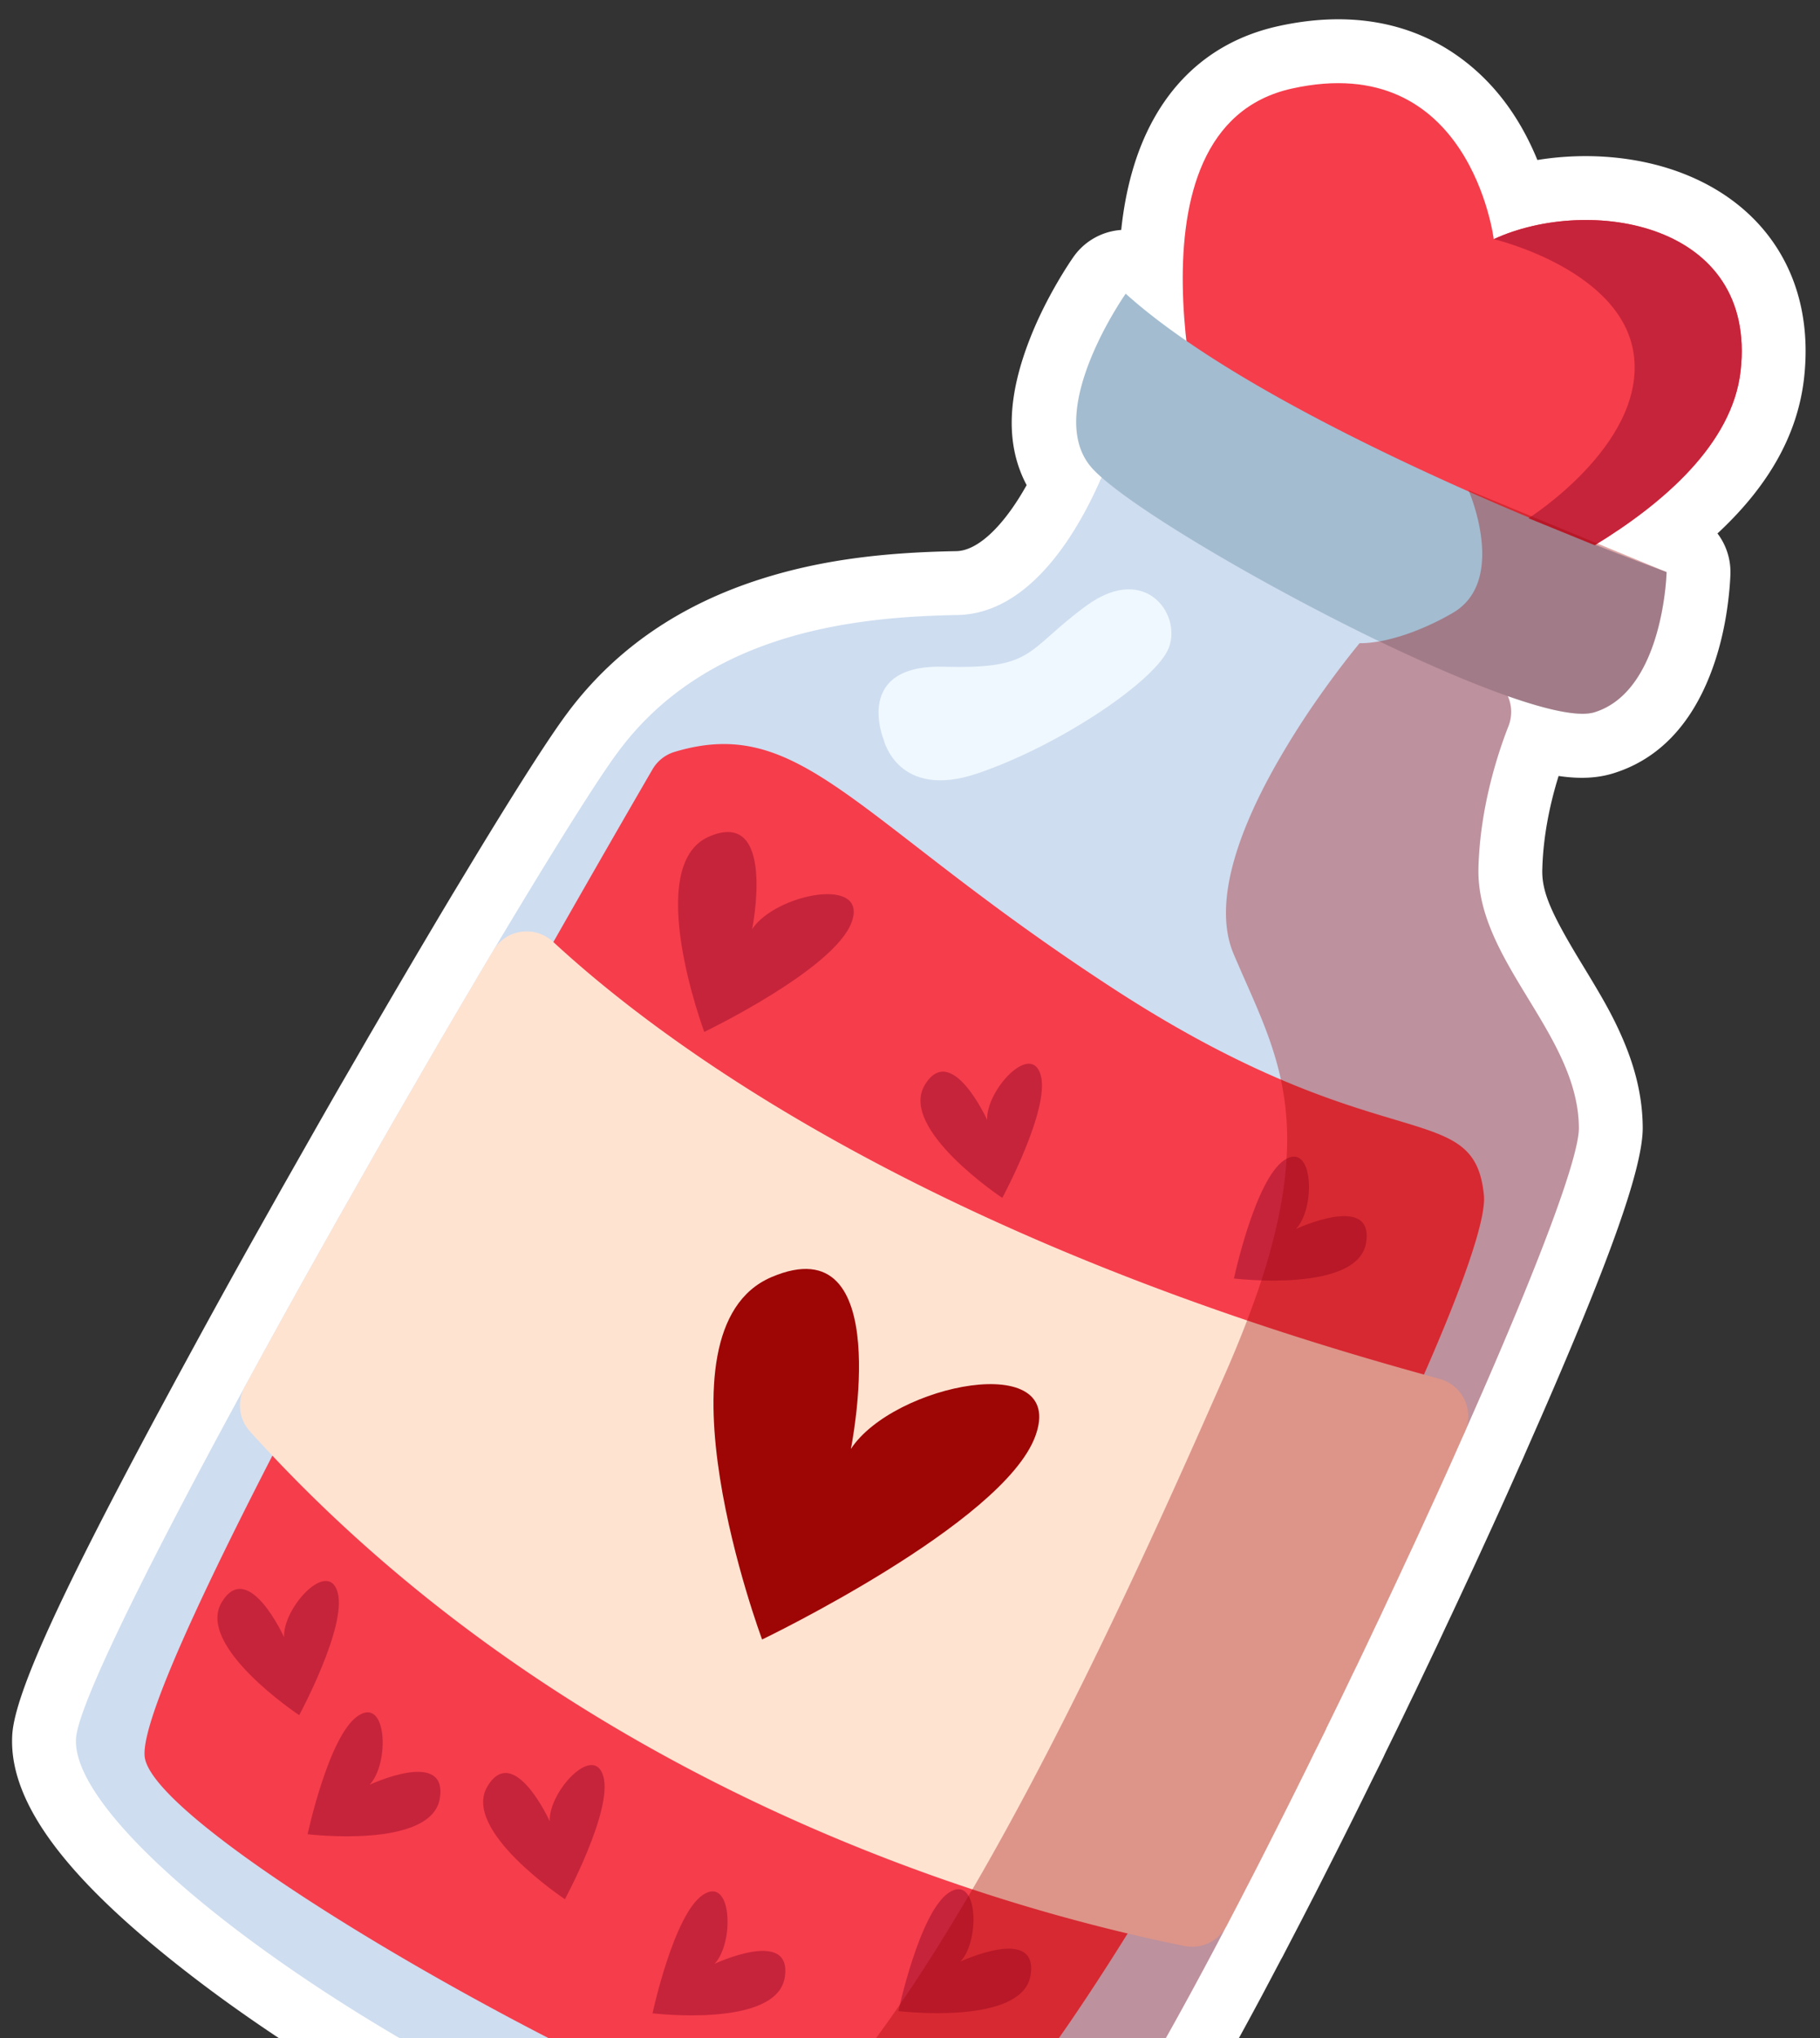 <svg width="285" height="319" xmlns="http://www.w3.org/2000/svg"><rect width="100%" height="100%" fill="#333333" stroke="none"/><g fill="none" fill-rule="evenodd"><path d="m263.383 27.09-.5-.187c-6.696-2.447-14.422-3.043-21.728-1.926l-.411.065-.197-.474c-2.674-6.33-6.653-11.856-12.378-15.877-7.57-5.318-17.101-7.016-28.047-4.589-11.733 2.606-19.294 10.789-22.706 22.35l-.196.683c-.763 2.742-1.297 5.63-1.623 8.648l-.022.206-.055.005a9.962 9.962 0 0 0-7.247 3.974l-.214.296-.33.483c-.12.18-.252.38-.395.599l-.146.225a68.046 68.046 0 0 0-1.617 2.644c-1.557 2.678-2.977 5.502-4.142 8.417l-.18.457c-3.203 8.21-4.01 15.851-.683 22.455l.197.382-.17.305c-3.521 6.19-7.503 9.969-10.831 10.029-11.539.204-21.203 1.385-30.54 4.344-12.304 3.9-22.562 10.622-30.202 20.762l-.414.557c-2.825 3.837-7.626 11.357-14.103 22.013l-3.719 6.154c-.581.97-1.24 2.074-2.05 3.43l-3.263 5.505-1.627 2.762a2356.383 2356.383 0 0 0-4.298 7.339l-1.399 2.4-.205.346-2.366 4.1-2.411 4.156c-1.41 2.452-2.796 4.878-4.178 7.31l-4.806 8.464-4.904 8.72c-2.7 4.828-5.413 9.736-8.125 14.697l-3.632 6.68-2.88 5.338c-14.598 27.186-22.303 43.526-22.718 50.147-.685 11.212 9.687 23.557 27.862 37.593 16.051 12.395 37.116 24.841 58.236 34.23l3.056 1.353c6.425 2.83 11.61 5.037 16.33 6.936l1.567.628c15.78 6.278 26.845 9.215 36.62 9.24 11.833.032 21.502-4.37 30.003-13.477 4.838-5.195 12.305-17.498 22.117-35.845l2.92-5.527.081-.136c.063-.11.124-.222.183-.335l.153-.304 2.594-4.985 2.395-4.65 3.186-6.287c.934-1.85 1.843-3.663 2.734-5.452l2.221-4.492.438-.9 1.223-2.451.754-1.53.147-.313.104-.242 1.693-3.453c.83-1.701 1.608-3.311 2.361-4.889l.596-1.215 3.611-7.584 1.293-2.769.87-1.844c.295-.626.592-1.263.894-1.91l2.862-6.14 2.817-6.142a804.316 804.316 0 0 0 3.315-7.352l.787-1.775.468-1.034c.108-.242.212-.478.314-.713l.06-.148 2.618-5.953 1.22-2.809c9.576-22.136 14.65-36.13 14.615-42.34-.029-4.831-1.18-9.453-3.278-14.225l-.281-.63c-1.314-2.902-2.707-5.37-5.347-9.715l-.99-1.63c-4.55-7.532-5.905-10.755-5.833-14.128l.024-.738c.181-4.439 1.034-8.968 2.32-13.26l.212-.694.364.053c3.065.416 5.726.293 8.19-.464 7.317-2.26 12.135-7.823 15.072-15.172 1.778-4.45 2.72-9.14 3.127-13.651l.032-.376c.076-.925.11-1.613.121-2.068l.003-.306a9.989 9.989 0 0 0-1.916-5.818l-.115-.154.363-.338c7.472-7.043 12.174-14.927 13.195-23.963 1.732-15.396-5.904-27.048-19.12-32.1Z" fill="#FFF" fill-rule="nonzero"/><path d="M232.246 217.603c-.877 2.003-1.773 4.047-2.693 6.124l-.001.014c-.24.554-.487 1.1-.741 1.653a793.722 793.722 0 0 1-4.906 10.878c-.648 1.406-1.297 2.825-1.947 4.245a843.666 843.666 0 0 1-1.956 4.187 606.523 606.523 0 0 1-2.663 5.694c-.428.92-.864 1.848-1.293 2.769-.477.987-.947 1.982-1.417 2.977-.729 1.512-1.443 3.026-2.165 4.545-.199.402-.39.797-.588 1.198a747.086 747.086 0 0 1-4.172 8.579 4.396 4.396 0 0 0-.082.213 416.245 416.245 0 0 1-1.956 3.938c-.45.926-.9 1.852-1.348 2.75a1141.04 1141.04 0 0 1-5.434 10.839c-.712 1.407-1.425 2.814-2.136 4.207-.496.964-.99 1.915-1.478 2.859-.453.876-.89 1.739-1.342 2.6-.63 1.21-1.253 2.397-1.867 3.578a.478.478 0 0 1-.1.162c-.666 1.29-1.338 2.559-1.993 3.8-9.287 17.48-17.287 31.033-21.682 35.752-13.268 14.213-28.127 12.87-57.148 1.154-5.774-2.322-12.086-5.054-19.056-8.148-42.1-18.717-81.001-48.617-80.18-62.06.323-5.154 10.797-26.213 24.392-51.315.66-1.206 1.312-2.419 1.973-3.639.016-.027.025-.047.042-.074a1748.646 1748.646 0 0 1 9.676-17.545c1.672-2.97 3.345-5.94 5.018-8.923 1.106-1.933 2.206-3.874 3.306-5.815a1727.38 1727.38 0 0 1 5.483-9.614 477.387 477.387 0 0 0 1.84-3.175c.976-1.668 1.93-3.33 2.876-4.973.084-.149.16-.277.242-.412 2.448-4.207 4.826-8.265 7.143-12.194 1.15-1.957 2.29-3.867 3.389-5.715.016-.027.033-.054.042-.075a946.917 946.917 0 0 1 3.897-6.494c6.923-11.461 12.478-20.274 15.442-24.302 13.77-18.733 36.686-21.293 53.279-21.587 11.304-.204 18.707-12.865 22.282-20.942.08-.199.183-.389.299-.577 1.689-2.919 5.529-3.896 8.461-2.035l40.87 25.963 11.975 7.627a5.89 5.89 0 0 1 2.28 2.656 6.053 6.053 0 0 1 .117 4.666c-1.901 4.86-4.494 13.157-4.713 22.309-.313 14.53 15.641 25.92 15.727 40.6.026 4.573-6.078 20.635-14.994 41.078Z" fill="#CEDDF0"/><path d="M174.24 154.664c42.105 27.42 56.585 16.72 58.13 32.407 1.552 15.68-67.437 148.277-86.627 153.114-19.184 4.845-120.51-50.803-123.056-65.024-2.37-13.232 69.484-137.529 79.478-154.726a6.007 6.007 0 0 1 3.492-2.761c19.958-5.977 28.026 10.593 68.582 36.99Z" fill="#F63D4B"/><path d="m229.553 223.727-.001.014c-.052.11-.098.226-.152.349-.194.437-.395.867-.59 1.304a793.722 793.722 0 0 1-4.905 10.878c-.648 1.406-1.297 2.825-1.947 4.245a843.666 843.666 0 0 1-1.956 4.187 606.523 606.523 0 0 1-2.663 5.694c-.428.92-.864 1.848-1.293 2.769-.477.987-.947 1.982-1.417 2.977a637.646 637.646 0 0 1-2.165 4.545c-.199.402-.39.797-.588 1.198a765.465 765.465 0 0 1-4.172 8.579 4.396 4.396 0 0 0-.082.213c-.647 1.313-1.295 2.626-1.956 3.938-.45.926-.9 1.852-1.348 2.75a1141.04 1141.04 0 0 1-5.434 10.839c-.712 1.407-1.425 2.814-2.136 4.207-.496.964-.99 1.915-1.478 2.859-.453.876-.89 1.739-1.342 2.6-.63 1.21-1.253 2.397-1.867 3.578a.478.478 0 0 1-.1.162c-1.27 2.28-3.888 3.471-6.455 2.963-2.617-.52-5.59-1.17-8.915-1.958a290.838 290.838 0 0 1-24.317-6.905c-31.656-10.485-74.407-30.522-109.624-67.887a176.43 176.43 0 0 1-3.509-3.792 6.055 6.055 0 0 1-.874-6.877c.016-.027.025-.047.042-.074a1748.646 1748.646 0 0 1 9.676-17.545c1.665-2.963 3.33-5.94 5.018-8.923 1.106-1.933 2.206-3.874 3.306-5.815 1.83-3.233 3.667-6.458 5.483-9.614a477.387 477.387 0 0 0 1.84-3.175c.976-1.668 1.93-3.33 2.876-4.973.084-.149.16-.277.242-.412 2.435-4.223 4.828-8.294 7.143-12.194 1.15-1.957 2.29-3.867 3.389-5.715.016-.027.033-.054.042-.075 2.01-3.252 6.468-3.835 9.266-1.248.034.01.047.026.059.055l.014.002c14.873 13.758 47.948 38.691 108.63 59.218 8.665 2.938 17.894 5.754 27.693 8.47l2.453.684a6.044 6.044 0 0 1 4.114 7.905Z" fill="#FFE3D1"/><path d="M133.355 144.351c-2.711 7.38-23.072 17.154-23.072 17.154s-9.754-26.109.803-30.594c10.55-4.492 6.694 14.512 6.694 14.512 3.59-5.492 18.3-8.45 15.575-1.072ZM162.97 168.272c1.495 5.298-6.018 19.213-6.018 19.213s-16.27-10.785-12.14-17.671c4.145-6.885 9.772 5.468 9.772 5.468-.223-4.59 6.89-12.308 8.385-7.01ZM202.94 192.353s12.3-5.752 10.975 2.174c-1.317 7.92-20.688 5.572-20.688 5.572s3.304-15.461 7.88-18.518c4.57-3.064 4.98 7.428 1.833 10.772ZM52.872 249.233c1.495 5.298-6.018 19.213-6.018 19.213s-16.27-10.786-12.131-17.678c4.136-6.878 9.763 5.475 9.763 5.475-.223-4.59 6.898-12.315 8.386-7.01ZM57.883 279.334s12.3-5.752 10.983 2.167c-1.325 7.927-20.696 5.579-20.696 5.579s3.304-15.462 7.888-18.525c4.57-3.064 4.971 7.434 1.825 10.779ZM94.48 278.035c1.496 5.299-6.017 19.214-6.017 19.214S72.2 286.47 76.33 279.585c4.13-6.886 9.757 5.467 9.757 5.467-.216-4.583 6.905-12.307 8.394-7.017ZM111.904 307.356s12.286-5.754 10.975 2.174c-1.318 7.92-20.696 5.578-20.696 5.578s3.312-15.468 7.881-18.532c4.57-3.064 4.972 7.434 1.84 10.78ZM150.398 307.011s12.3-5.752 10.975 2.174c-1.317 7.92-20.688 5.572-20.688 5.572s3.305-15.461 7.88-18.518c4.578-3.07 4.98 7.428 1.833 10.772Z" fill="#C6243B"/><path d="M249.724 85.333C238.53 92.155 227.46 95.95 227.46 95.95L189.09 70.836s-14.73-50.769 13.197-56.971c27.933-6.195 31.626 23.564 31.626 23.564 14.904-6.88 41.274-2.664 38.653 20.644-1.29 11.408-12.111 20.71-22.842 27.26Z" fill="#F63D4B"/><path d="M249.68 111.479c-2.407.74-7.311-.328-13.57-2.53-5.84-2.043-12.857-5.085-20.098-8.565h-.014c-17.64-8.514-36.673-19.67-43.475-25.645-.884-.773-1.548-1.456-1.98-2.033-6.8-8.928 5.732-26.741 5.732-26.741 2.737 2.468 5.942 4.935 9.49 7.375 12.72 8.764 29.684 17.127 44.299 23.622a456.614 456.614 0 0 0 9.426 4.062 581.59 581.59 0 0 0 10.353 4.249c6.805 2.696 11.133 4.26 11.133 4.26s-.441 18.594-11.296 21.946Z" fill="#A3BCD0"/><path d="M162.12 224.79c-5.036 13.678-42.78 31.812-42.78 31.812s-18.082-48.4 1.484-56.726c19.567-8.324 12.418 26.903 12.418 26.903 6.653-10.165 33.921-15.658 28.878-1.988Z" fill="#9E0505"/><path d="M147.849 104.35c14.337.4 12.676-2.522 22.235-9.526 9.565-7.012 15.377 1.898 12.702 7.094-2.684 5.19-17.087 14.825-29.652 19.111-12.558 4.279-14.765-5.288-14.765-5.288s-4.858-11.79 9.48-11.391Z" fill="#EFF8FE"/><path d="m249.724 85.333-10.37-4.222s17.887-11.275 16.552-25.063c-1.337-13.76-21.993-18.619-21.993-18.619 14.904-6.88 41.274-2.664 38.653 20.644-1.29 11.408-12.111 20.71-22.842 27.26Z" fill="#C6243B"/><path d="M232.246 217.603c-.877 2.003-1.773 4.047-2.693 6.124l-.001.014c-.052.11-.098.226-.152.349-.194.437-.395.867-.59 1.304a793.722 793.722 0 0 1-4.905 10.878c-.648 1.406-1.297 2.825-1.947 4.245a843.666 843.666 0 0 1-1.956 4.187 606.523 606.523 0 0 1-2.663 5.694c-.428.92-.864 1.848-1.293 2.769-.477.987-.947 1.982-1.417 2.977a637.646 637.646 0 0 1-2.165 4.545c-.199.402-.39.797-.588 1.198a765.465 765.465 0 0 1-4.172 8.579 4.396 4.396 0 0 0-.082.213c-.647 1.313-1.295 2.626-1.956 3.938-.45.926-.9 1.852-1.348 2.75a1141.04 1141.04 0 0 1-5.434 10.839c-.712 1.407-1.425 2.814-2.136 4.207-.496.964-.99 1.915-1.478 2.859-.453.876-.89 1.739-1.342 2.6-.63 1.21-1.253 2.397-1.867 3.578a.478.478 0 0 1-.1.162c-.666 1.29-1.338 2.559-1.993 3.8-9.287 17.48-17.287 31.033-21.682 35.752-13.268 14.213-28.127 12.87-57.148 1.154 3.668-1.12 7.487-3.476 11.394-6.832 6.013-5.203 12.217-12.759 18.376-21.738 3.618-5.256 7.215-10.989 10.751-17.01.2-.338.408-.682.615-1.026 15.993-27.426 30.63-60.386 39.513-80.542a192.873 192.873 0 0 0 3.505-8.502c.83-2.184 1.581-4.276 2.238-6.263 2.436-7.488 3.625-13.695 3.937-19.048.294-4.659-.098-8.69-.888-12.4-1.526-7.06-4.555-12.926-7.414-19.678-3.536-8.416 1.403-20.575 7.237-30.627l.008-.006a127.16 127.16 0 0 1 5.727-8.997c3.759-5.399 6.77-8.983 6.77-8.983s1.109.062 3.09-.283l.015.001c1.5-.28 3.482-.78 5.843-1.717a41.422 41.422 0 0 0 5.604-2.718c8.066-4.654 3.345-17.14 2.605-18.987a1.9 1.9 0 0 0-.1-.229l9.85 4.07 10.345 4.27 10.817 4.46s-.441 18.594-11.296 21.946c-2.407.74-7.311-.328-13.57-2.53a6.053 6.053 0 0 1 .116 4.667c-1.901 4.86-4.494 13.157-4.713 22.309-.313 14.53 15.641 25.92 15.727 40.6.026 4.573-6.078 20.635-14.994 41.078Z" fill-opacity=".349" fill="#9E0505"/></g></svg>